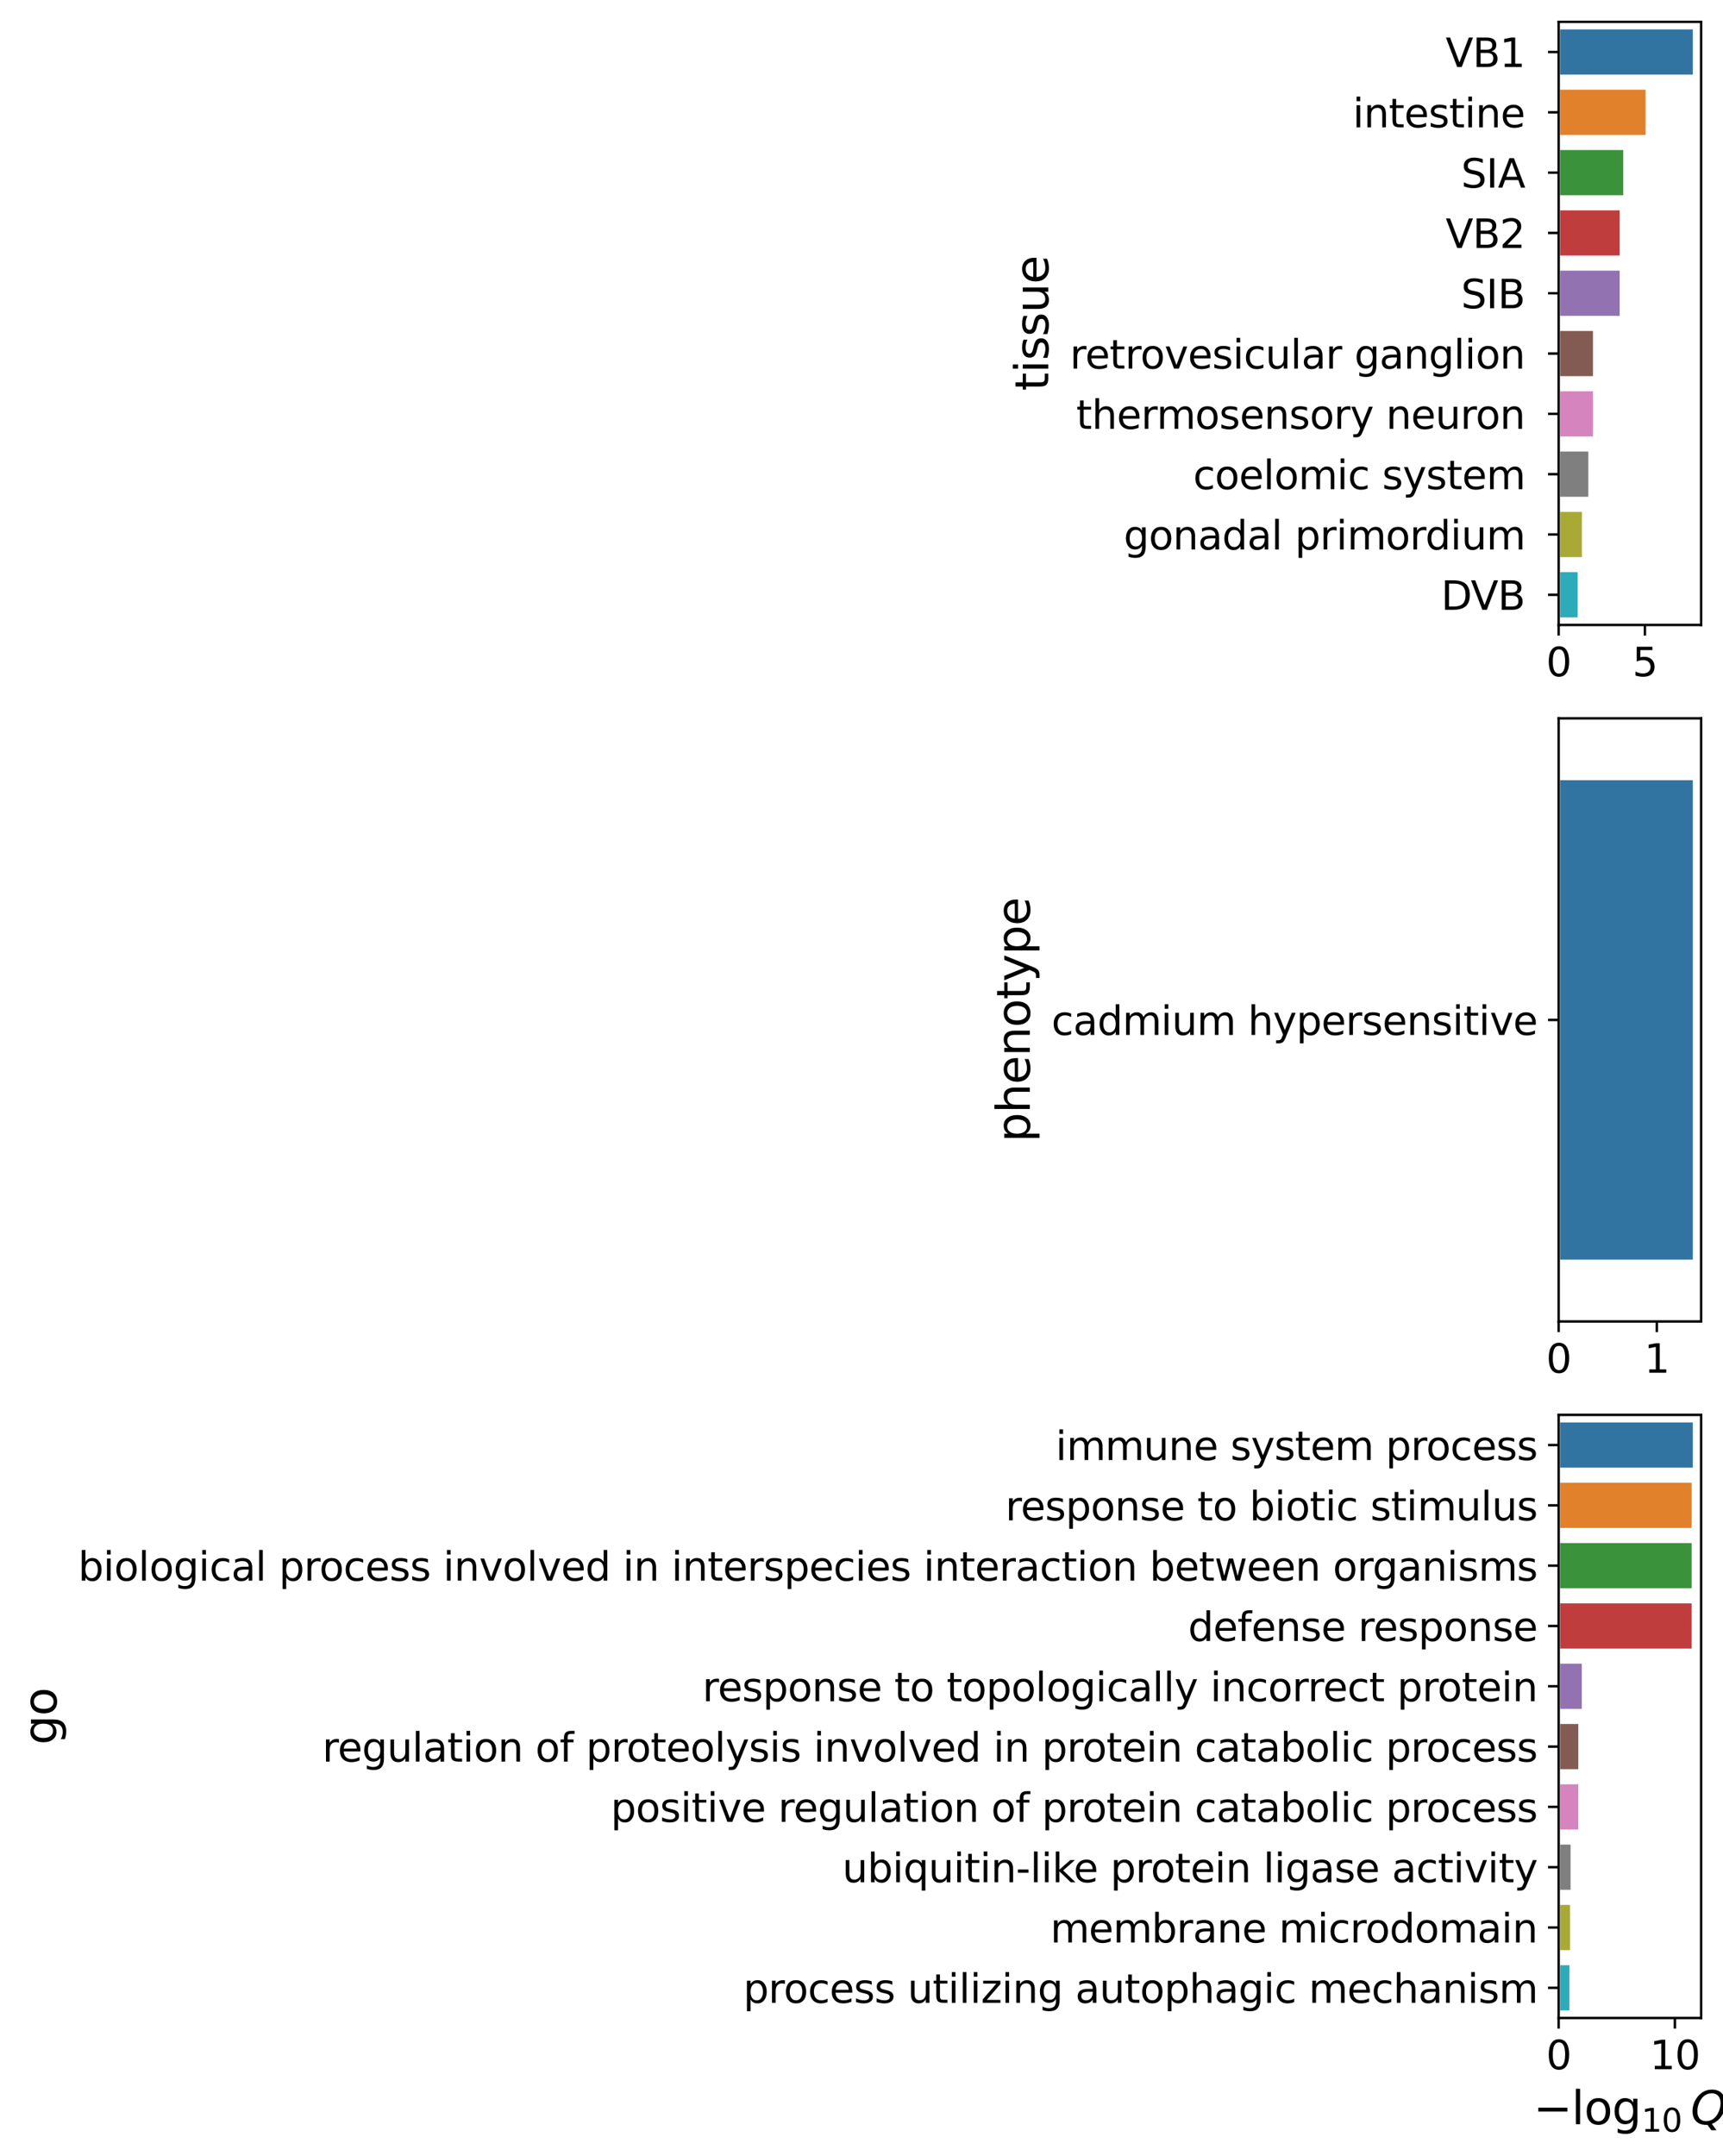 <?xml version="1.0" encoding="utf-8" standalone="no"?>
<!DOCTYPE svg PUBLIC "-//W3C//DTD SVG 1.1//EN"
  "http://www.w3.org/Graphics/SVG/1.1/DTD/svg11.dtd">
<svg xmlns:xlink="http://www.w3.org/1999/xlink" width="567.296pt" height="709.692pt" viewBox="0 0 567.296 709.692" xmlns="http://www.w3.org/2000/svg" version="1.1">
 <defs>
  <style type="text/css">*{stroke-linejoin: round; stroke-linecap: butt}</style>
 </defs>
 <g id="figure_1">
  <g id="patch_1">
   <path d="M 0 709.692 
L 567.296 709.692 
L 567.296 0 
L 0 0 
z
" style="fill: #ffffff"/>
  </g>
  <g id="axes_1">
   <g id="patch_2">
    <path d="M 513.187 205.747 
L 560.096 205.747 
L 560.096 7.2 
L 513.187 7.2 
z
" style="fill: #ffffff"/>
   </g>
   <g id="patch_3">
    <path d="M 513.187 9.185 
L 557.862 9.185 
L 557.862 25.069 
L 513.187 25.069 
z
" clip-path="url(#p810bc1ea6b)" style="fill: #3274a1; stroke: #ffffff; stroke-linejoin: miter"/>
   </g>
   <g id="patch_4">
    <path d="M 513.187 29.04 
L 542.309 29.04 
L 542.309 44.924 
L 513.187 44.924 
z
" clip-path="url(#p810bc1ea6b)" style="fill: #e1812c; stroke: #ffffff; stroke-linejoin: miter"/>
   </g>
   <g id="patch_5">
    <path d="M 513.187 48.895 
L 534.953 48.895 
L 534.953 64.779 
L 513.187 64.779 
z
" clip-path="url(#p810bc1ea6b)" style="fill: #3a923a; stroke: #ffffff; stroke-linejoin: miter"/>
   </g>
   <g id="patch_6">
    <path d="M 513.187 68.749 
L 533.783 68.749 
L 533.783 84.633 
L 513.187 84.633 
z
" clip-path="url(#p810bc1ea6b)" style="fill: #c03d3e; stroke: #ffffff; stroke-linejoin: miter"/>
   </g>
   <g id="patch_7">
    <path d="M 513.187 88.604 
L 533.783 88.604 
L 533.783 104.488 
L 513.187 104.488 
z
" clip-path="url(#p810bc1ea6b)" style="fill: #9372b2; stroke: #ffffff; stroke-linejoin: miter"/>
   </g>
   <g id="patch_8">
    <path d="M 513.187 108.459 
L 524.987 108.459 
L 524.987 124.343 
L 513.187 124.343 
z
" clip-path="url(#p810bc1ea6b)" style="fill: #845b53; stroke: #ffffff; stroke-linejoin: miter"/>
   </g>
   <g id="patch_9">
    <path d="M 513.187 128.313 
L 524.987 128.313 
L 524.987 144.197 
L 513.187 144.197 
z
" clip-path="url(#p810bc1ea6b)" style="fill: #d684bd; stroke: #ffffff; stroke-linejoin: miter"/>
   </g>
   <g id="patch_10">
    <path d="M 513.187 148.168 
L 523.455 148.168 
L 523.455 164.052 
L 513.187 164.052 
z
" clip-path="url(#p810bc1ea6b)" style="fill: #7f7f7f; stroke: #ffffff; stroke-linejoin: miter"/>
   </g>
   <g id="patch_11">
    <path d="M 513.187 168.023 
L 521.343 168.023 
L 521.343 183.907 
L 513.187 183.907 
z
" clip-path="url(#p810bc1ea6b)" style="fill: #a9aa35; stroke: #ffffff; stroke-linejoin: miter"/>
   </g>
   <g id="patch_12">
    <path d="M 513.187 187.877 
L 519.948 187.877 
L 519.948 203.761 
L 513.187 203.761 
z
" clip-path="url(#p810bc1ea6b)" style="fill: #2eabb8; stroke: #ffffff; stroke-linejoin: miter"/>
   </g>
   <g id="matplotlib.axis_1">
    <g id="xtick_1">
     <g id="line2d_1">
      <defs>
       <path id="m63caaa16b3" d="M 0 0 
L 0 3.5 
" style="stroke: #000000; stroke-width: 0.8"/>
      </defs>
      <g>
       <use xlink:href="#m63caaa16b3" x="513.187" y="205.747" style="stroke: #000000; stroke-width: 0.8"/>
      </g>
     </g>
     <g id="text_1">
      <!-- 0 -->
      <g transform="translate(509.051 222.625) scale(0.13 -0.13)">
       <defs>
        <path id="DejaVuSans-30" d="M 2034 4250 
Q 1547 4250 1301 3770 
Q 1056 3291 1056 2328 
Q 1056 1369 1301 889 
Q 1547 409 2034 409 
Q 2525 409 2770 889 
Q 3016 1369 3016 2328 
Q 3016 3291 2770 3770 
Q 2525 4250 2034 4250 
z
M 2034 4750 
Q 2819 4750 3233 4129 
Q 3647 3509 3647 2328 
Q 3647 1150 3233 529 
Q 2819 -91 2034 -91 
Q 1250 -91 836 529 
Q 422 1150 422 2328 
Q 422 3509 836 4129 
Q 1250 4750 2034 4750 
z
" transform="scale(0.016)"/>
       </defs>
       <use xlink:href="#DejaVuSans-30"/>
      </g>
     </g>
    </g>
    <g id="xtick_2">
     <g id="line2d_2">
      <g>
       <use xlink:href="#m63caaa16b3" x="541.587" y="205.747" style="stroke: #000000; stroke-width: 0.8"/>
      </g>
     </g>
     <g id="text_2">
      <!-- 5 -->
      <g transform="translate(537.452 222.625) scale(0.13 -0.13)">
       <defs>
        <path id="DejaVuSans-35" d="M 691 4666 
L 3169 4666 
L 3169 4134 
L 1269 4134 
L 1269 2991 
Q 1406 3038 1543 3061 
Q 1681 3084 1819 3084 
Q 2600 3084 3056 2656 
Q 3513 2228 3513 1497 
Q 3513 744 3044 326 
Q 2575 -91 1722 -91 
Q 1428 -91 1123 -41 
Q 819 9 494 109 
L 494 744 
Q 775 591 1075 516 
Q 1375 441 1709 441 
Q 2250 441 2565 725 
Q 2881 1009 2881 1497 
Q 2881 1984 2565 2268 
Q 2250 2553 1709 2553 
Q 1456 2553 1204 2497 
Q 953 2441 691 2322 
L 691 4666 
z
" transform="scale(0.016)"/>
       </defs>
       <use xlink:href="#DejaVuSans-35"/>
      </g>
     </g>
    </g>
   </g>
   <g id="matplotlib.axis_2">
    <g id="ytick_1">
     <g id="line2d_3">
      <defs>
       <path id="m997b2721fb" d="M 0 0 
L -3.5 0 
" style="stroke: #000000; stroke-width: 0.8"/>
      </defs>
      <g>
       <use xlink:href="#m997b2721fb" x="513.187" y="17.127" style="stroke: #000000; stroke-width: 0.8"/>
      </g>
     </g>
     <g id="text_3">
      <!-- VB1  -->
      <g transform="translate(475.972 22.066) scale(0.13 -0.13)">
       <defs>
        <path id="DejaVuSans-56" d="M 1831 0 
L 50 4666 
L 709 4666 
L 2188 738 
L 3669 4666 
L 4325 4666 
L 2547 0 
L 1831 0 
z
" transform="scale(0.016)"/>
        <path id="DejaVuSans-42" d="M 1259 2228 
L 1259 519 
L 2272 519 
Q 2781 519 3026 730 
Q 3272 941 3272 1375 
Q 3272 1813 3026 2020 
Q 2781 2228 2272 2228 
L 1259 2228 
z
M 1259 4147 
L 1259 2741 
L 2194 2741 
Q 2656 2741 2882 2914 
Q 3109 3088 3109 3444 
Q 3109 3797 2882 3972 
Q 2656 4147 2194 4147 
L 1259 4147 
z
M 628 4666 
L 2241 4666 
Q 2963 4666 3353 4366 
Q 3744 4066 3744 3513 
Q 3744 3084 3544 2831 
Q 3344 2578 2956 2516 
Q 3422 2416 3680 2098 
Q 3938 1781 3938 1306 
Q 3938 681 3513 340 
Q 3088 0 2303 0 
L 628 0 
L 628 4666 
z
" transform="scale(0.016)"/>
        <path id="DejaVuSans-31" d="M 794 531 
L 1825 531 
L 1825 4091 
L 703 3866 
L 703 4441 
L 1819 4666 
L 2450 4666 
L 2450 531 
L 3481 531 
L 3481 0 
L 794 0 
L 794 531 
z
" transform="scale(0.016)"/>
        <path id="DejaVuSans-20" transform="scale(0.016)"/>
       </defs>
       <use xlink:href="#DejaVuSans-56"/>
       <use xlink:href="#DejaVuSans-42" x="68.408"/>
       <use xlink:href="#DejaVuSans-31" x="137.012"/>
       <use xlink:href="#DejaVuSans-20" x="200.635"/>
      </g>
     </g>
    </g>
    <g id="ytick_2">
     <g id="line2d_4">
      <g>
       <use xlink:href="#m997b2721fb" x="513.187" y="36.982" style="stroke: #000000; stroke-width: 0.8"/>
      </g>
     </g>
     <g id="text_4">
      <!-- intestine  -->
      <g transform="translate(445.392 41.921) scale(0.13 -0.13)">
       <defs>
        <path id="DejaVuSans-69" d="M 603 3500 
L 1178 3500 
L 1178 0 
L 603 0 
L 603 3500 
z
M 603 4863 
L 1178 4863 
L 1178 4134 
L 603 4134 
L 603 4863 
z
" transform="scale(0.016)"/>
        <path id="DejaVuSans-6e" d="M 3513 2113 
L 3513 0 
L 2938 0 
L 2938 2094 
Q 2938 2591 2744 2837 
Q 2550 3084 2163 3084 
Q 1697 3084 1428 2787 
Q 1159 2491 1159 1978 
L 1159 0 
L 581 0 
L 581 3500 
L 1159 3500 
L 1159 2956 
Q 1366 3272 1645 3428 
Q 1925 3584 2291 3584 
Q 2894 3584 3203 3211 
Q 3513 2838 3513 2113 
z
" transform="scale(0.016)"/>
        <path id="DejaVuSans-74" d="M 1172 4494 
L 1172 3500 
L 2356 3500 
L 2356 3053 
L 1172 3053 
L 1172 1153 
Q 1172 725 1289 603 
Q 1406 481 1766 481 
L 2356 481 
L 2356 0 
L 1766 0 
Q 1100 0 847 248 
Q 594 497 594 1153 
L 594 3053 
L 172 3053 
L 172 3500 
L 594 3500 
L 594 4494 
L 1172 4494 
z
" transform="scale(0.016)"/>
        <path id="DejaVuSans-65" d="M 3597 1894 
L 3597 1613 
L 953 1613 
Q 991 1019 1311 708 
Q 1631 397 2203 397 
Q 2534 397 2845 478 
Q 3156 559 3463 722 
L 3463 178 
Q 3153 47 2828 -22 
Q 2503 -91 2169 -91 
Q 1331 -91 842 396 
Q 353 884 353 1716 
Q 353 2575 817 3079 
Q 1281 3584 2069 3584 
Q 2775 3584 3186 3129 
Q 3597 2675 3597 1894 
z
M 3022 2063 
Q 3016 2534 2758 2815 
Q 2500 3097 2075 3097 
Q 1594 3097 1305 2825 
Q 1016 2553 972 2059 
L 3022 2063 
z
" transform="scale(0.016)"/>
        <path id="DejaVuSans-73" d="M 2834 3397 
L 2834 2853 
Q 2591 2978 2328 3040 
Q 2066 3103 1784 3103 
Q 1356 3103 1142 2972 
Q 928 2841 928 2578 
Q 928 2378 1081 2264 
Q 1234 2150 1697 2047 
L 1894 2003 
Q 2506 1872 2764 1633 
Q 3022 1394 3022 966 
Q 3022 478 2636 193 
Q 2250 -91 1575 -91 
Q 1294 -91 989 -36 
Q 684 19 347 128 
L 347 722 
Q 666 556 975 473 
Q 1284 391 1588 391 
Q 1994 391 2212 530 
Q 2431 669 2431 922 
Q 2431 1156 2273 1281 
Q 2116 1406 1581 1522 
L 1381 1569 
Q 847 1681 609 1914 
Q 372 2147 372 2553 
Q 372 3047 722 3315 
Q 1072 3584 1716 3584 
Q 2034 3584 2315 3537 
Q 2597 3491 2834 3397 
z
" transform="scale(0.016)"/>
       </defs>
       <use xlink:href="#DejaVuSans-69"/>
       <use xlink:href="#DejaVuSans-6e" x="27.783"/>
       <use xlink:href="#DejaVuSans-74" x="91.162"/>
       <use xlink:href="#DejaVuSans-65" x="130.371"/>
       <use xlink:href="#DejaVuSans-73" x="191.895"/>
       <use xlink:href="#DejaVuSans-74" x="243.994"/>
       <use xlink:href="#DejaVuSans-69" x="283.203"/>
       <use xlink:href="#DejaVuSans-6e" x="310.986"/>
       <use xlink:href="#DejaVuSans-65" x="374.365"/>
       <use xlink:href="#DejaVuSans-20" x="435.889"/>
      </g>
     </g>
    </g>
    <g id="ytick_3">
     <g id="line2d_5">
      <g>
       <use xlink:href="#m997b2721fb" x="513.187" y="56.837" style="stroke: #000000; stroke-width: 0.8"/>
      </g>
     </g>
     <g id="text_5">
      <!-- SIA  -->
      <g transform="translate(481.075 61.776) scale(0.13 -0.13)">
       <defs>
        <path id="DejaVuSans-53" d="M 3425 4513 
L 3425 3897 
Q 3066 4069 2747 4153 
Q 2428 4238 2131 4238 
Q 1616 4238 1336 4038 
Q 1056 3838 1056 3469 
Q 1056 3159 1242 3001 
Q 1428 2844 1947 2747 
L 2328 2669 
Q 3034 2534 3370 2195 
Q 3706 1856 3706 1288 
Q 3706 609 3251 259 
Q 2797 -91 1919 -91 
Q 1588 -91 1214 -16 
Q 841 59 441 206 
L 441 856 
Q 825 641 1194 531 
Q 1563 422 1919 422 
Q 2459 422 2753 634 
Q 3047 847 3047 1241 
Q 3047 1584 2836 1778 
Q 2625 1972 2144 2069 
L 1759 2144 
Q 1053 2284 737 2584 
Q 422 2884 422 3419 
Q 422 4038 858 4394 
Q 1294 4750 2059 4750 
Q 2388 4750 2728 4690 
Q 3069 4631 3425 4513 
z
" transform="scale(0.016)"/>
        <path id="DejaVuSans-49" d="M 628 4666 
L 1259 4666 
L 1259 0 
L 628 0 
L 628 4666 
z
" transform="scale(0.016)"/>
        <path id="DejaVuSans-41" d="M 2188 4044 
L 1331 1722 
L 3047 1722 
L 2188 4044 
z
M 1831 4666 
L 2547 4666 
L 4325 0 
L 3669 0 
L 3244 1197 
L 1141 1197 
L 716 0 
L 50 0 
L 1831 4666 
z
" transform="scale(0.016)"/>
       </defs>
       <use xlink:href="#DejaVuSans-53"/>
       <use xlink:href="#DejaVuSans-49" x="63.477"/>
       <use xlink:href="#DejaVuSans-41" x="92.969"/>
       <use xlink:href="#DejaVuSans-20" x="161.377"/>
      </g>
     </g>
    </g>
    <g id="ytick_4">
     <g id="line2d_6">
      <g>
       <use xlink:href="#m997b2721fb" x="513.187" y="76.691" style="stroke: #000000; stroke-width: 0.8"/>
      </g>
     </g>
     <g id="text_6">
      <!-- VB2  -->
      <g transform="translate(475.972 81.63) scale(0.13 -0.13)">
       <defs>
        <path id="DejaVuSans-32" d="M 1228 531 
L 3431 531 
L 3431 0 
L 469 0 
L 469 531 
Q 828 903 1448 1529 
Q 2069 2156 2228 2338 
Q 2531 2678 2651 2914 
Q 2772 3150 2772 3378 
Q 2772 3750 2511 3984 
Q 2250 4219 1831 4219 
Q 1534 4219 1204 4116 
Q 875 4013 500 3803 
L 500 4441 
Q 881 4594 1212 4672 
Q 1544 4750 1819 4750 
Q 2544 4750 2975 4387 
Q 3406 4025 3406 3419 
Q 3406 3131 3298 2873 
Q 3191 2616 2906 2266 
Q 2828 2175 2409 1742 
Q 1991 1309 1228 531 
z
" transform="scale(0.016)"/>
       </defs>
       <use xlink:href="#DejaVuSans-56"/>
       <use xlink:href="#DejaVuSans-42" x="68.408"/>
       <use xlink:href="#DejaVuSans-32" x="137.012"/>
       <use xlink:href="#DejaVuSans-20" x="200.635"/>
      </g>
     </g>
    </g>
    <g id="ytick_5">
     <g id="line2d_7">
      <g>
       <use xlink:href="#m997b2721fb" x="513.187" y="96.546" style="stroke: #000000; stroke-width: 0.8"/>
      </g>
     </g>
     <g id="text_7">
      <!-- SIB  -->
      <g transform="translate(481.048 101.485) scale(0.13 -0.13)">
       <use xlink:href="#DejaVuSans-53"/>
       <use xlink:href="#DejaVuSans-49" x="63.477"/>
       <use xlink:href="#DejaVuSans-42" x="92.969"/>
       <use xlink:href="#DejaVuSans-20" x="161.572"/>
      </g>
     </g>
    </g>
    <g id="ytick_6">
     <g id="line2d_8">
      <g>
       <use xlink:href="#m997b2721fb" x="513.187" y="116.401" style="stroke: #000000; stroke-width: 0.8"/>
      </g>
     </g>
     <g id="text_8">
      <!-- retrovesicular ganglion  -->
      <g transform="translate(352.257 121.34) scale(0.13 -0.13)">
       <defs>
        <path id="DejaVuSans-72" d="M 2631 2963 
Q 2534 3019 2420 3045 
Q 2306 3072 2169 3072 
Q 1681 3072 1420 2755 
Q 1159 2438 1159 1844 
L 1159 0 
L 581 0 
L 581 3500 
L 1159 3500 
L 1159 2956 
Q 1341 3275 1631 3429 
Q 1922 3584 2338 3584 
Q 2397 3584 2469 3576 
Q 2541 3569 2628 3553 
L 2631 2963 
z
" transform="scale(0.016)"/>
        <path id="DejaVuSans-6f" d="M 1959 3097 
Q 1497 3097 1228 2736 
Q 959 2375 959 1747 
Q 959 1119 1226 758 
Q 1494 397 1959 397 
Q 2419 397 2687 759 
Q 2956 1122 2956 1747 
Q 2956 2369 2687 2733 
Q 2419 3097 1959 3097 
z
M 1959 3584 
Q 2709 3584 3137 3096 
Q 3566 2609 3566 1747 
Q 3566 888 3137 398 
Q 2709 -91 1959 -91 
Q 1206 -91 779 398 
Q 353 888 353 1747 
Q 353 2609 779 3096 
Q 1206 3584 1959 3584 
z
" transform="scale(0.016)"/>
        <path id="DejaVuSans-76" d="M 191 3500 
L 800 3500 
L 1894 563 
L 2988 3500 
L 3597 3500 
L 2284 0 
L 1503 0 
L 191 3500 
z
" transform="scale(0.016)"/>
        <path id="DejaVuSans-63" d="M 3122 3366 
L 3122 2828 
Q 2878 2963 2633 3030 
Q 2388 3097 2138 3097 
Q 1578 3097 1268 2742 
Q 959 2388 959 1747 
Q 959 1106 1268 751 
Q 1578 397 2138 397 
Q 2388 397 2633 464 
Q 2878 531 3122 666 
L 3122 134 
Q 2881 22 2623 -34 
Q 2366 -91 2075 -91 
Q 1284 -91 818 406 
Q 353 903 353 1747 
Q 353 2603 823 3093 
Q 1294 3584 2113 3584 
Q 2378 3584 2631 3529 
Q 2884 3475 3122 3366 
z
" transform="scale(0.016)"/>
        <path id="DejaVuSans-75" d="M 544 1381 
L 544 3500 
L 1119 3500 
L 1119 1403 
Q 1119 906 1312 657 
Q 1506 409 1894 409 
Q 2359 409 2629 706 
Q 2900 1003 2900 1516 
L 2900 3500 
L 3475 3500 
L 3475 0 
L 2900 0 
L 2900 538 
Q 2691 219 2414 64 
Q 2138 -91 1772 -91 
Q 1169 -91 856 284 
Q 544 659 544 1381 
z
M 1991 3584 
L 1991 3584 
z
" transform="scale(0.016)"/>
        <path id="DejaVuSans-6c" d="M 603 4863 
L 1178 4863 
L 1178 0 
L 603 0 
L 603 4863 
z
" transform="scale(0.016)"/>
        <path id="DejaVuSans-61" d="M 2194 1759 
Q 1497 1759 1228 1600 
Q 959 1441 959 1056 
Q 959 750 1161 570 
Q 1363 391 1709 391 
Q 2188 391 2477 730 
Q 2766 1069 2766 1631 
L 2766 1759 
L 2194 1759 
z
M 3341 1997 
L 3341 0 
L 2766 0 
L 2766 531 
Q 2569 213 2275 61 
Q 1981 -91 1556 -91 
Q 1019 -91 701 211 
Q 384 513 384 1019 
Q 384 1609 779 1909 
Q 1175 2209 1959 2209 
L 2766 2209 
L 2766 2266 
Q 2766 2663 2505 2880 
Q 2244 3097 1772 3097 
Q 1472 3097 1187 3025 
Q 903 2953 641 2809 
L 641 3341 
Q 956 3463 1253 3523 
Q 1550 3584 1831 3584 
Q 2591 3584 2966 3190 
Q 3341 2797 3341 1997 
z
" transform="scale(0.016)"/>
        <path id="DejaVuSans-67" d="M 2906 1791 
Q 2906 2416 2648 2759 
Q 2391 3103 1925 3103 
Q 1463 3103 1205 2759 
Q 947 2416 947 1791 
Q 947 1169 1205 825 
Q 1463 481 1925 481 
Q 2391 481 2648 825 
Q 2906 1169 2906 1791 
z
M 3481 434 
Q 3481 -459 3084 -895 
Q 2688 -1331 1869 -1331 
Q 1566 -1331 1297 -1286 
Q 1028 -1241 775 -1147 
L 775 -588 
Q 1028 -725 1275 -790 
Q 1522 -856 1778 -856 
Q 2344 -856 2625 -561 
Q 2906 -266 2906 331 
L 2906 616 
Q 2728 306 2450 153 
Q 2172 0 1784 0 
Q 1141 0 747 490 
Q 353 981 353 1791 
Q 353 2603 747 3093 
Q 1141 3584 1784 3584 
Q 2172 3584 2450 3431 
Q 2728 3278 2906 2969 
L 2906 3500 
L 3481 3500 
L 3481 434 
z
" transform="scale(0.016)"/>
       </defs>
       <use xlink:href="#DejaVuSans-72"/>
       <use xlink:href="#DejaVuSans-65" x="38.863"/>
       <use xlink:href="#DejaVuSans-74" x="100.387"/>
       <use xlink:href="#DejaVuSans-72" x="139.596"/>
       <use xlink:href="#DejaVuSans-6f" x="178.459"/>
       <use xlink:href="#DejaVuSans-76" x="239.641"/>
       <use xlink:href="#DejaVuSans-65" x="298.82"/>
       <use xlink:href="#DejaVuSans-73" x="360.344"/>
       <use xlink:href="#DejaVuSans-69" x="412.443"/>
       <use xlink:href="#DejaVuSans-63" x="440.227"/>
       <use xlink:href="#DejaVuSans-75" x="495.207"/>
       <use xlink:href="#DejaVuSans-6c" x="558.586"/>
       <use xlink:href="#DejaVuSans-61" x="586.369"/>
       <use xlink:href="#DejaVuSans-72" x="647.648"/>
       <use xlink:href="#DejaVuSans-20" x="688.762"/>
       <use xlink:href="#DejaVuSans-67" x="720.549"/>
       <use xlink:href="#DejaVuSans-61" x="784.025"/>
       <use xlink:href="#DejaVuSans-6e" x="845.305"/>
       <use xlink:href="#DejaVuSans-67" x="908.684"/>
       <use xlink:href="#DejaVuSans-6c" x="972.16"/>
       <use xlink:href="#DejaVuSans-69" x="999.943"/>
       <use xlink:href="#DejaVuSans-6f" x="1027.727"/>
       <use xlink:href="#DejaVuSans-6e" x="1088.908"/>
       <use xlink:href="#DejaVuSans-20" x="1152.287"/>
      </g>
     </g>
    </g>
    <g id="ytick_7">
     <g id="line2d_9">
      <g>
       <use xlink:href="#m997b2721fb" x="513.187" y="136.255" style="stroke: #000000; stroke-width: 0.8"/>
      </g>
     </g>
     <g id="text_9">
      <!-- thermosensory neuron  -->
      <g transform="translate(354.359 141.194) scale(0.13 -0.13)">
       <defs>
        <path id="DejaVuSans-68" d="M 3513 2113 
L 3513 0 
L 2938 0 
L 2938 2094 
Q 2938 2591 2744 2837 
Q 2550 3084 2163 3084 
Q 1697 3084 1428 2787 
Q 1159 2491 1159 1978 
L 1159 0 
L 581 0 
L 581 4863 
L 1159 4863 
L 1159 2956 
Q 1366 3272 1645 3428 
Q 1925 3584 2291 3584 
Q 2894 3584 3203 3211 
Q 3513 2838 3513 2113 
z
" transform="scale(0.016)"/>
        <path id="DejaVuSans-6d" d="M 3328 2828 
Q 3544 3216 3844 3400 
Q 4144 3584 4550 3584 
Q 5097 3584 5394 3201 
Q 5691 2819 5691 2113 
L 5691 0 
L 5113 0 
L 5113 2094 
Q 5113 2597 4934 2840 
Q 4756 3084 4391 3084 
Q 3944 3084 3684 2787 
Q 3425 2491 3425 1978 
L 3425 0 
L 2847 0 
L 2847 2094 
Q 2847 2600 2669 2842 
Q 2491 3084 2119 3084 
Q 1678 3084 1418 2786 
Q 1159 2488 1159 1978 
L 1159 0 
L 581 0 
L 581 3500 
L 1159 3500 
L 1159 2956 
Q 1356 3278 1631 3431 
Q 1906 3584 2284 3584 
Q 2666 3584 2933 3390 
Q 3200 3197 3328 2828 
z
" transform="scale(0.016)"/>
        <path id="DejaVuSans-79" d="M 2059 -325 
Q 1816 -950 1584 -1140 
Q 1353 -1331 966 -1331 
L 506 -1331 
L 506 -850 
L 844 -850 
Q 1081 -850 1212 -737 
Q 1344 -625 1503 -206 
L 1606 56 
L 191 3500 
L 800 3500 
L 1894 763 
L 2988 3500 
L 3597 3500 
L 2059 -325 
z
" transform="scale(0.016)"/>
       </defs>
       <use xlink:href="#DejaVuSans-74"/>
       <use xlink:href="#DejaVuSans-68" x="39.209"/>
       <use xlink:href="#DejaVuSans-65" x="102.588"/>
       <use xlink:href="#DejaVuSans-72" x="164.111"/>
       <use xlink:href="#DejaVuSans-6d" x="203.475"/>
       <use xlink:href="#DejaVuSans-6f" x="300.887"/>
       <use xlink:href="#DejaVuSans-73" x="362.068"/>
       <use xlink:href="#DejaVuSans-65" x="414.168"/>
       <use xlink:href="#DejaVuSans-6e" x="475.691"/>
       <use xlink:href="#DejaVuSans-73" x="539.07"/>
       <use xlink:href="#DejaVuSans-6f" x="591.17"/>
       <use xlink:href="#DejaVuSans-72" x="652.352"/>
       <use xlink:href="#DejaVuSans-79" x="693.465"/>
       <use xlink:href="#DejaVuSans-20" x="752.645"/>
       <use xlink:href="#DejaVuSans-6e" x="784.432"/>
       <use xlink:href="#DejaVuSans-65" x="847.811"/>
       <use xlink:href="#DejaVuSans-75" x="909.334"/>
       <use xlink:href="#DejaVuSans-72" x="972.713"/>
       <use xlink:href="#DejaVuSans-6f" x="1011.576"/>
       <use xlink:href="#DejaVuSans-6e" x="1072.758"/>
       <use xlink:href="#DejaVuSans-20" x="1136.137"/>
      </g>
     </g>
    </g>
    <g id="ytick_8">
     <g id="line2d_10">
      <g>
       <use xlink:href="#m997b2721fb" x="513.187" y="156.11" style="stroke: #000000; stroke-width: 0.8"/>
      </g>
     </g>
     <g id="text_10">
      <!-- coelomic system  -->
      <g transform="translate(392.837 161.049) scale(0.13 -0.13)">
       <use xlink:href="#DejaVuSans-63"/>
       <use xlink:href="#DejaVuSans-6f" x="54.98"/>
       <use xlink:href="#DejaVuSans-65" x="116.162"/>
       <use xlink:href="#DejaVuSans-6c" x="177.686"/>
       <use xlink:href="#DejaVuSans-6f" x="205.469"/>
       <use xlink:href="#DejaVuSans-6d" x="266.65"/>
       <use xlink:href="#DejaVuSans-69" x="364.062"/>
       <use xlink:href="#DejaVuSans-63" x="391.846"/>
       <use xlink:href="#DejaVuSans-20" x="446.826"/>
       <use xlink:href="#DejaVuSans-73" x="478.613"/>
       <use xlink:href="#DejaVuSans-79" x="530.713"/>
       <use xlink:href="#DejaVuSans-73" x="589.893"/>
       <use xlink:href="#DejaVuSans-74" x="641.992"/>
       <use xlink:href="#DejaVuSans-65" x="681.201"/>
       <use xlink:href="#DejaVuSans-6d" x="742.725"/>
       <use xlink:href="#DejaVuSans-20" x="840.137"/>
      </g>
     </g>
    </g>
    <g id="ytick_9">
     <g id="line2d_11">
      <g>
       <use xlink:href="#m997b2721fb" x="513.187" y="175.965" style="stroke: #000000; stroke-width: 0.8"/>
      </g>
     </g>
     <g id="text_11">
      <!-- gonadal primordium  -->
      <g transform="translate(369.971 180.904) scale(0.13 -0.13)">
       <defs>
        <path id="DejaVuSans-64" d="M 2906 2969 
L 2906 4863 
L 3481 4863 
L 3481 0 
L 2906 0 
L 2906 525 
Q 2725 213 2448 61 
Q 2172 -91 1784 -91 
Q 1150 -91 751 415 
Q 353 922 353 1747 
Q 353 2572 751 3078 
Q 1150 3584 1784 3584 
Q 2172 3584 2448 3432 
Q 2725 3281 2906 2969 
z
M 947 1747 
Q 947 1113 1208 752 
Q 1469 391 1925 391 
Q 2381 391 2643 752 
Q 2906 1113 2906 1747 
Q 2906 2381 2643 2742 
Q 2381 3103 1925 3103 
Q 1469 3103 1208 2742 
Q 947 2381 947 1747 
z
" transform="scale(0.016)"/>
        <path id="DejaVuSans-70" d="M 1159 525 
L 1159 -1331 
L 581 -1331 
L 581 3500 
L 1159 3500 
L 1159 2969 
Q 1341 3281 1617 3432 
Q 1894 3584 2278 3584 
Q 2916 3584 3314 3078 
Q 3713 2572 3713 1747 
Q 3713 922 3314 415 
Q 2916 -91 2278 -91 
Q 1894 -91 1617 61 
Q 1341 213 1159 525 
z
M 3116 1747 
Q 3116 2381 2855 2742 
Q 2594 3103 2138 3103 
Q 1681 3103 1420 2742 
Q 1159 2381 1159 1747 
Q 1159 1113 1420 752 
Q 1681 391 2138 391 
Q 2594 391 2855 752 
Q 3116 1113 3116 1747 
z
" transform="scale(0.016)"/>
       </defs>
       <use xlink:href="#DejaVuSans-67"/>
       <use xlink:href="#DejaVuSans-6f" x="63.477"/>
       <use xlink:href="#DejaVuSans-6e" x="124.658"/>
       <use xlink:href="#DejaVuSans-61" x="188.037"/>
       <use xlink:href="#DejaVuSans-64" x="249.316"/>
       <use xlink:href="#DejaVuSans-61" x="312.793"/>
       <use xlink:href="#DejaVuSans-6c" x="374.072"/>
       <use xlink:href="#DejaVuSans-20" x="401.855"/>
       <use xlink:href="#DejaVuSans-70" x="433.643"/>
       <use xlink:href="#DejaVuSans-72" x="497.119"/>
       <use xlink:href="#DejaVuSans-69" x="538.232"/>
       <use xlink:href="#DejaVuSans-6d" x="566.016"/>
       <use xlink:href="#DejaVuSans-6f" x="663.428"/>
       <use xlink:href="#DejaVuSans-72" x="724.609"/>
       <use xlink:href="#DejaVuSans-64" x="763.973"/>
       <use xlink:href="#DejaVuSans-69" x="827.449"/>
       <use xlink:href="#DejaVuSans-75" x="855.232"/>
       <use xlink:href="#DejaVuSans-6d" x="918.611"/>
       <use xlink:href="#DejaVuSans-20" x="1016.023"/>
      </g>
     </g>
    </g>
    <g id="ytick_10">
     <g id="line2d_12">
      <g>
       <use xlink:href="#m997b2721fb" x="513.187" y="195.819" style="stroke: #000000; stroke-width: 0.8"/>
      </g>
     </g>
     <g id="text_12">
      <!-- DVB  -->
      <g transform="translate(474.461 200.758) scale(0.13 -0.13)">
       <defs>
        <path id="DejaVuSans-44" d="M 1259 4147 
L 1259 519 
L 2022 519 
Q 2988 519 3436 956 
Q 3884 1394 3884 2338 
Q 3884 3275 3436 3711 
Q 2988 4147 2022 4147 
L 1259 4147 
z
M 628 4666 
L 1925 4666 
Q 3281 4666 3915 4102 
Q 4550 3538 4550 2338 
Q 4550 1131 3912 565 
Q 3275 0 1925 0 
L 628 0 
L 628 4666 
z
" transform="scale(0.016)"/>
       </defs>
       <use xlink:href="#DejaVuSans-44"/>
       <use xlink:href="#DejaVuSans-56" x="75.252"/>
       <use xlink:href="#DejaVuSans-42" x="143.66"/>
       <use xlink:href="#DejaVuSans-20" x="212.264"/>
      </g>
     </g>
    </g>
    <g id="text_13">
     <!-- tissue -->
     <g transform="translate(345.137 128.679) rotate(-90) scale(0.15 -0.15)">
      <use xlink:href="#DejaVuSans-74"/>
      <use xlink:href="#DejaVuSans-69" x="39.209"/>
      <use xlink:href="#DejaVuSans-73" x="66.992"/>
      <use xlink:href="#DejaVuSans-73" x="119.092"/>
      <use xlink:href="#DejaVuSans-75" x="171.191"/>
      <use xlink:href="#DejaVuSans-65" x="234.57"/>
     </g>
    </g>
   </g>
   <g id="line2d_13">
    <path clip-path="url(#p810bc1ea6b)" style="fill: none; stroke: #424242; stroke-width: 2.7; stroke-linecap: round"/>
   </g>
   <g id="line2d_14">
    <path clip-path="url(#p810bc1ea6b)" style="fill: none; stroke: #424242; stroke-width: 2.7; stroke-linecap: round"/>
   </g>
   <g id="line2d_15">
    <path clip-path="url(#p810bc1ea6b)" style="fill: none; stroke: #424242; stroke-width: 2.7; stroke-linecap: round"/>
   </g>
   <g id="line2d_16">
    <path clip-path="url(#p810bc1ea6b)" style="fill: none; stroke: #424242; stroke-width: 2.7; stroke-linecap: round"/>
   </g>
   <g id="line2d_17">
    <path clip-path="url(#p810bc1ea6b)" style="fill: none; stroke: #424242; stroke-width: 2.7; stroke-linecap: round"/>
   </g>
   <g id="line2d_18">
    <path clip-path="url(#p810bc1ea6b)" style="fill: none; stroke: #424242; stroke-width: 2.7; stroke-linecap: round"/>
   </g>
   <g id="line2d_19">
    <path clip-path="url(#p810bc1ea6b)" style="fill: none; stroke: #424242; stroke-width: 2.7; stroke-linecap: round"/>
   </g>
   <g id="line2d_20">
    <path clip-path="url(#p810bc1ea6b)" style="fill: none; stroke: #424242; stroke-width: 2.7; stroke-linecap: round"/>
   </g>
   <g id="line2d_21">
    <path clip-path="url(#p810bc1ea6b)" style="fill: none; stroke: #424242; stroke-width: 2.7; stroke-linecap: round"/>
   </g>
   <g id="line2d_22">
    <path clip-path="url(#p810bc1ea6b)" style="fill: none; stroke: #424242; stroke-width: 2.7; stroke-linecap: round"/>
   </g>
   <g id="patch_13">
    <path d="M 513.187 205.747 
L 513.187 7.2 
" style="fill: none; stroke: #000000; stroke-width: 0.8; stroke-linejoin: miter; stroke-linecap: square"/>
   </g>
   <g id="patch_14">
    <path d="M 560.096 205.747 
L 560.096 7.2 
" style="fill: none; stroke: #000000; stroke-width: 0.8; stroke-linejoin: miter; stroke-linecap: square"/>
   </g>
   <g id="patch_15">
    <path d="M 513.187 205.747 
L 560.096 205.747 
" style="fill: none; stroke: #000000; stroke-width: 0.8; stroke-linejoin: miter; stroke-linecap: square"/>
   </g>
   <g id="patch_16">
    <path d="M 513.187 7.2 
L 560.096 7.2 
" style="fill: none; stroke: #000000; stroke-width: 0.8; stroke-linejoin: miter; stroke-linecap: square"/>
   </g>
  </g>
  <g id="axes_2">
   <g id="patch_17">
    <path d="M 513.187 435.053 
L 560.096 435.053 
L 560.096 236.507 
L 513.187 236.507 
z
" style="fill: #ffffff"/>
   </g>
   <g id="patch_18">
    <path d="M 513.187 256.361 
L 557.862 256.361 
L 557.862 415.199 
L 513.187 415.199 
z
" clip-path="url(#pedd73f97f2)" style="fill: #3274a1; stroke: #ffffff; stroke-linejoin: miter"/>
   </g>
   <g id="matplotlib.axis_3">
    <g id="xtick_3">
     <g id="line2d_23">
      <g>
       <use xlink:href="#m63caaa16b3" x="513.187" y="435.053" style="stroke: #000000; stroke-width: 0.8"/>
      </g>
     </g>
     <g id="text_14">
      <!-- 0 -->
      <g transform="translate(509.051 451.931) scale(0.13 -0.13)">
       <use xlink:href="#DejaVuSans-30"/>
      </g>
     </g>
    </g>
    <g id="xtick_4">
     <g id="line2d_24">
      <g>
       <use xlink:href="#m63caaa16b3" x="545.508" y="435.053" style="stroke: #000000; stroke-width: 0.8"/>
      </g>
     </g>
     <g id="text_15">
      <!-- 1 -->
      <g transform="translate(541.372 451.931) scale(0.13 -0.13)">
       <use xlink:href="#DejaVuSans-31"/>
      </g>
     </g>
    </g>
   </g>
   <g id="matplotlib.axis_4">
    <g id="ytick_11">
     <g id="line2d_25">
      <g>
       <use xlink:href="#m997b2721fb" x="513.187" y="335.78" style="stroke: #000000; stroke-width: 0.8"/>
      </g>
     </g>
     <g id="text_16">
      <!-- cadmium hypersensitive -->
      <g transform="translate(346.188 340.719) scale(0.13 -0.13)">
       <use xlink:href="#DejaVuSans-63"/>
       <use xlink:href="#DejaVuSans-61" x="54.98"/>
       <use xlink:href="#DejaVuSans-64" x="116.26"/>
       <use xlink:href="#DejaVuSans-6d" x="179.736"/>
       <use xlink:href="#DejaVuSans-69" x="277.148"/>
       <use xlink:href="#DejaVuSans-75" x="304.932"/>
       <use xlink:href="#DejaVuSans-6d" x="368.311"/>
       <use xlink:href="#DejaVuSans-20" x="465.723"/>
       <use xlink:href="#DejaVuSans-68" x="497.51"/>
       <use xlink:href="#DejaVuSans-79" x="560.889"/>
       <use xlink:href="#DejaVuSans-70" x="620.068"/>
       <use xlink:href="#DejaVuSans-65" x="683.545"/>
       <use xlink:href="#DejaVuSans-72" x="745.068"/>
       <use xlink:href="#DejaVuSans-73" x="786.182"/>
       <use xlink:href="#DejaVuSans-65" x="838.281"/>
       <use xlink:href="#DejaVuSans-6e" x="899.805"/>
       <use xlink:href="#DejaVuSans-73" x="963.184"/>
       <use xlink:href="#DejaVuSans-69" x="1015.283"/>
       <use xlink:href="#DejaVuSans-74" x="1043.066"/>
       <use xlink:href="#DejaVuSans-69" x="1082.275"/>
       <use xlink:href="#DejaVuSans-76" x="1110.059"/>
       <use xlink:href="#DejaVuSans-65" x="1169.238"/>
      </g>
     </g>
    </g>
    <g id="text_17">
     <!-- phenotype -->
     <g transform="translate(339.068 376.007) rotate(-90) scale(0.15 -0.15)">
      <use xlink:href="#DejaVuSans-70"/>
      <use xlink:href="#DejaVuSans-68" x="63.477"/>
      <use xlink:href="#DejaVuSans-65" x="126.855"/>
      <use xlink:href="#DejaVuSans-6e" x="188.379"/>
      <use xlink:href="#DejaVuSans-6f" x="251.758"/>
      <use xlink:href="#DejaVuSans-74" x="312.939"/>
      <use xlink:href="#DejaVuSans-79" x="352.148"/>
      <use xlink:href="#DejaVuSans-70" x="411.328"/>
      <use xlink:href="#DejaVuSans-65" x="474.805"/>
     </g>
    </g>
   </g>
   <g id="line2d_26">
    <path clip-path="url(#pedd73f97f2)" style="fill: none; stroke: #424242; stroke-width: 2.7; stroke-linecap: round"/>
   </g>
   <g id="patch_19">
    <path d="M 513.187 435.053 
L 513.187 236.507 
" style="fill: none; stroke: #000000; stroke-width: 0.8; stroke-linejoin: miter; stroke-linecap: square"/>
   </g>
   <g id="patch_20">
    <path d="M 560.096 435.053 
L 560.096 236.507 
" style="fill: none; stroke: #000000; stroke-width: 0.8; stroke-linejoin: miter; stroke-linecap: square"/>
   </g>
   <g id="patch_21">
    <path d="M 513.187 435.053 
L 560.096 435.053 
" style="fill: none; stroke: #000000; stroke-width: 0.8; stroke-linejoin: miter; stroke-linecap: square"/>
   </g>
   <g id="patch_22">
    <path d="M 513.187 236.507 
L 560.096 236.507 
" style="fill: none; stroke: #000000; stroke-width: 0.8; stroke-linejoin: miter; stroke-linecap: square"/>
   </g>
  </g>
  <g id="axes_3">
   <g id="patch_23">
    <path d="M 513.187 664.36 
L 560.096 664.36 
L 560.096 465.813 
L 513.187 465.813 
z
" style="fill: #ffffff"/>
   </g>
   <g id="patch_24">
    <path d="M 513.187 467.799 
L 557.862 467.799 
L 557.862 483.683 
L 513.187 483.683 
z
" clip-path="url(#p69e3879f9d)" style="fill: #3274a1; stroke: #ffffff; stroke-linejoin: miter"/>
   </g>
   <g id="patch_25">
    <path d="M 513.187 487.653 
L 557.486 487.653 
L 557.486 503.537 
L 513.187 503.537 
z
" clip-path="url(#p69e3879f9d)" style="fill: #e1812c; stroke: #ffffff; stroke-linejoin: miter"/>
   </g>
   <g id="patch_26">
    <path d="M 513.187 507.508 
L 557.486 507.508 
L 557.486 523.392 
L 513.187 523.392 
z
" clip-path="url(#p69e3879f9d)" style="fill: #3a923a; stroke: #ffffff; stroke-linejoin: miter"/>
   </g>
   <g id="patch_27">
    <path d="M 513.187 527.363 
L 557.486 527.363 
L 557.486 543.247 
L 513.187 543.247 
z
" clip-path="url(#p69e3879f9d)" style="fill: #c03d3e; stroke: #ffffff; stroke-linejoin: miter"/>
   </g>
   <g id="patch_28">
    <path d="M 513.187 547.217 
L 521.303 547.217 
L 521.303 563.101 
L 513.187 563.101 
z
" clip-path="url(#p69e3879f9d)" style="fill: #9372b2; stroke: #ffffff; stroke-linejoin: miter"/>
   </g>
   <g id="patch_29">
    <path d="M 513.187 567.072 
L 520.157 567.072 
L 520.157 582.956 
L 513.187 582.956 
z
" clip-path="url(#p69e3879f9d)" style="fill: #845b53; stroke: #ffffff; stroke-linejoin: miter"/>
   </g>
   <g id="patch_30">
    <path d="M 513.187 586.927 
L 520.157 586.927 
L 520.157 602.811 
L 513.187 602.811 
z
" clip-path="url(#p69e3879f9d)" style="fill: #d684bd; stroke: #ffffff; stroke-linejoin: miter"/>
   </g>
   <g id="patch_31">
    <path d="M 513.187 606.781 
L 517.606 606.781 
L 517.606 622.665 
L 513.187 622.665 
z
" clip-path="url(#p69e3879f9d)" style="fill: #7f7f7f; stroke: #ffffff; stroke-linejoin: miter"/>
   </g>
   <g id="patch_32">
    <path d="M 513.187 626.636 
L 517.427 626.636 
L 517.427 642.52 
L 513.187 642.52 
z
" clip-path="url(#p69e3879f9d)" style="fill: #a9aa35; stroke: #ffffff; stroke-linejoin: miter"/>
   </g>
   <g id="patch_33">
    <path d="M 513.187 646.491 
L 517.231 646.491 
L 517.231 662.375 
L 513.187 662.375 
z
" clip-path="url(#p69e3879f9d)" style="fill: #2eabb8; stroke: #ffffff; stroke-linejoin: miter"/>
   </g>
   <g id="matplotlib.axis_5">
    <g id="xtick_5">
     <g id="line2d_27">
      <g>
       <use xlink:href="#m63caaa16b3" x="513.187" y="664.36" style="stroke: #000000; stroke-width: 0.8"/>
      </g>
     </g>
     <g id="text_18">
      <!-- 0 -->
      <g transform="translate(509.051 681.238) scale(0.13 -0.13)">
       <use xlink:href="#DejaVuSans-30"/>
      </g>
     </g>
    </g>
    <g id="xtick_6">
     <g id="line2d_28">
      <g>
       <use xlink:href="#m63caaa16b3" x="551.455" y="664.36" style="stroke: #000000; stroke-width: 0.8"/>
      </g>
     </g>
     <g id="text_19">
      <!-- 10 -->
      <g transform="translate(543.184 681.238) scale(0.13 -0.13)">
       <use xlink:href="#DejaVuSans-31"/>
       <use xlink:href="#DejaVuSans-30" x="63.623"/>
      </g>
     </g>
    </g>
    <g id="text_20">
     <!-- $-\log_{10}{Q}$ -->
     <g transform="translate(504.841 699.342) scale(0.15 -0.15)">
      <defs>
       <path id="DejaVuSans-2212" d="M 678 2272 
L 4684 2272 
L 4684 1741 
L 678 1741 
L 678 2272 
z
" transform="scale(0.016)"/>
       <path id="DejaVuSans-Oblique-51" d="M 2309 -84 
Q 2275 -88 2237 -89 
Q 2200 -91 2125 -91 
Q 1250 -91 756 411 
Q 263 913 263 1797 
Q 263 2319 452 2844 
Q 641 3369 978 3788 
Q 1369 4269 1858 4509 
Q 2347 4750 2938 4750 
Q 3794 4750 4287 4245 
Q 4781 3741 4781 2869 
Q 4781 1928 4265 1147 
Q 3750 366 2919 44 
L 3553 -825 
L 2847 -825 
L 2309 -84 
z
M 2919 4238 
Q 2400 4238 2003 3986 
Q 1606 3734 1313 3219 
Q 1125 2891 1026 2522 
Q 928 2153 928 1778 
Q 928 1128 1239 775 
Q 1550 422 2119 422 
Q 2631 422 3032 676 
Q 3434 931 3719 1434 
Q 3909 1772 4009 2142 
Q 4109 2513 4109 2881 
Q 4109 3528 3796 3883 
Q 3484 4238 2919 4238 
z
" transform="scale(0.016)"/>
      </defs>
      <use xlink:href="#DejaVuSans-2212" transform="translate(0 0.016)"/>
      <use xlink:href="#DejaVuSans-6c" transform="translate(83.789 0.016)"/>
      <use xlink:href="#DejaVuSans-6f" transform="translate(111.572 0.016)"/>
      <use xlink:href="#DejaVuSans-67" transform="translate(172.754 0.016)"/>
      <use xlink:href="#DejaVuSans-31" transform="translate(237.188 -16.391) scale(0.7)"/>
      <use xlink:href="#DejaVuSans-30" transform="translate(281.724 -16.391) scale(0.7)"/>
      <use xlink:href="#DejaVuSans-Oblique-51" transform="translate(345.23 0.016)"/>
     </g>
    </g>
   </g>
   <g id="matplotlib.axis_6">
    <g id="ytick_12">
     <g id="line2d_29">
      <g>
       <use xlink:href="#m997b2721fb" x="513.187" y="475.741" style="stroke: #000000; stroke-width: 0.8"/>
      </g>
     </g>
     <g id="text_21">
      <!-- immune system process -->
      <g transform="translate(347.563 480.68) scale(0.13 -0.13)">
       <use xlink:href="#DejaVuSans-69"/>
       <use xlink:href="#DejaVuSans-6d" x="27.783"/>
       <use xlink:href="#DejaVuSans-6d" x="125.195"/>
       <use xlink:href="#DejaVuSans-75" x="222.607"/>
       <use xlink:href="#DejaVuSans-6e" x="285.986"/>
       <use xlink:href="#DejaVuSans-65" x="349.365"/>
       <use xlink:href="#DejaVuSans-20" x="410.889"/>
       <use xlink:href="#DejaVuSans-73" x="442.676"/>
       <use xlink:href="#DejaVuSans-79" x="494.775"/>
       <use xlink:href="#DejaVuSans-73" x="553.955"/>
       <use xlink:href="#DejaVuSans-74" x="606.055"/>
       <use xlink:href="#DejaVuSans-65" x="645.264"/>
       <use xlink:href="#DejaVuSans-6d" x="706.787"/>
       <use xlink:href="#DejaVuSans-20" x="804.199"/>
       <use xlink:href="#DejaVuSans-70" x="835.986"/>
       <use xlink:href="#DejaVuSans-72" x="899.463"/>
       <use xlink:href="#DejaVuSans-6f" x="938.326"/>
       <use xlink:href="#DejaVuSans-63" x="999.508"/>
       <use xlink:href="#DejaVuSans-65" x="1054.488"/>
       <use xlink:href="#DejaVuSans-73" x="1116.012"/>
       <use xlink:href="#DejaVuSans-73" x="1168.111"/>
      </g>
     </g>
    </g>
    <g id="ytick_13">
     <g id="line2d_30">
      <g>
       <use xlink:href="#m997b2721fb" x="513.187" y="495.595" style="stroke: #000000; stroke-width: 0.8"/>
      </g>
     </g>
     <g id="text_22">
      <!-- response to biotic stimulus -->
      <g transform="translate(331.022 500.534) scale(0.13 -0.13)">
       <defs>
        <path id="DejaVuSans-62" d="M 3116 1747 
Q 3116 2381 2855 2742 
Q 2594 3103 2138 3103 
Q 1681 3103 1420 2742 
Q 1159 2381 1159 1747 
Q 1159 1113 1420 752 
Q 1681 391 2138 391 
Q 2594 391 2855 752 
Q 3116 1113 3116 1747 
z
M 1159 2969 
Q 1341 3281 1617 3432 
Q 1894 3584 2278 3584 
Q 2916 3584 3314 3078 
Q 3713 2572 3713 1747 
Q 3713 922 3314 415 
Q 2916 -91 2278 -91 
Q 1894 -91 1617 61 
Q 1341 213 1159 525 
L 1159 0 
L 581 0 
L 581 4863 
L 1159 4863 
L 1159 2969 
z
" transform="scale(0.016)"/>
       </defs>
       <use xlink:href="#DejaVuSans-72"/>
       <use xlink:href="#DejaVuSans-65" x="38.863"/>
       <use xlink:href="#DejaVuSans-73" x="100.387"/>
       <use xlink:href="#DejaVuSans-70" x="152.486"/>
       <use xlink:href="#DejaVuSans-6f" x="215.963"/>
       <use xlink:href="#DejaVuSans-6e" x="277.145"/>
       <use xlink:href="#DejaVuSans-73" x="340.523"/>
       <use xlink:href="#DejaVuSans-65" x="392.623"/>
       <use xlink:href="#DejaVuSans-20" x="454.146"/>
       <use xlink:href="#DejaVuSans-74" x="485.934"/>
       <use xlink:href="#DejaVuSans-6f" x="525.143"/>
       <use xlink:href="#DejaVuSans-20" x="586.324"/>
       <use xlink:href="#DejaVuSans-62" x="618.111"/>
       <use xlink:href="#DejaVuSans-69" x="681.588"/>
       <use xlink:href="#DejaVuSans-6f" x="709.371"/>
       <use xlink:href="#DejaVuSans-74" x="770.553"/>
       <use xlink:href="#DejaVuSans-69" x="809.762"/>
       <use xlink:href="#DejaVuSans-63" x="837.545"/>
       <use xlink:href="#DejaVuSans-20" x="892.525"/>
       <use xlink:href="#DejaVuSans-73" x="924.312"/>
       <use xlink:href="#DejaVuSans-74" x="976.412"/>
       <use xlink:href="#DejaVuSans-69" x="1015.621"/>
       <use xlink:href="#DejaVuSans-6d" x="1043.404"/>
       <use xlink:href="#DejaVuSans-75" x="1140.816"/>
       <use xlink:href="#DejaVuSans-6c" x="1204.195"/>
       <use xlink:href="#DejaVuSans-75" x="1231.979"/>
       <use xlink:href="#DejaVuSans-73" x="1295.357"/>
      </g>
     </g>
    </g>
    <g id="ytick_14">
     <g id="line2d_31">
      <g>
       <use xlink:href="#m997b2721fb" x="513.187" y="515.45" style="stroke: #000000; stroke-width: 0.8"/>
      </g>
     </g>
     <g id="text_23">
      <!-- biological process involved in interspecies interaction between organisms -->
      <g transform="translate(25.717 520.389) scale(0.13 -0.13)">
       <defs>
        <path id="DejaVuSans-77" d="M 269 3500 
L 844 3500 
L 1563 769 
L 2278 3500 
L 2956 3500 
L 3675 769 
L 4391 3500 
L 4966 3500 
L 4050 0 
L 3372 0 
L 2619 2869 
L 1863 0 
L 1184 0 
L 269 3500 
z
" transform="scale(0.016)"/>
       </defs>
       <use xlink:href="#DejaVuSans-62"/>
       <use xlink:href="#DejaVuSans-69" x="63.477"/>
       <use xlink:href="#DejaVuSans-6f" x="91.26"/>
       <use xlink:href="#DejaVuSans-6c" x="152.441"/>
       <use xlink:href="#DejaVuSans-6f" x="180.225"/>
       <use xlink:href="#DejaVuSans-67" x="241.406"/>
       <use xlink:href="#DejaVuSans-69" x="304.883"/>
       <use xlink:href="#DejaVuSans-63" x="332.666"/>
       <use xlink:href="#DejaVuSans-61" x="387.646"/>
       <use xlink:href="#DejaVuSans-6c" x="448.926"/>
       <use xlink:href="#DejaVuSans-20" x="476.709"/>
       <use xlink:href="#DejaVuSans-70" x="508.496"/>
       <use xlink:href="#DejaVuSans-72" x="571.973"/>
       <use xlink:href="#DejaVuSans-6f" x="610.836"/>
       <use xlink:href="#DejaVuSans-63" x="672.018"/>
       <use xlink:href="#DejaVuSans-65" x="726.998"/>
       <use xlink:href="#DejaVuSans-73" x="788.521"/>
       <use xlink:href="#DejaVuSans-73" x="840.621"/>
       <use xlink:href="#DejaVuSans-20" x="892.721"/>
       <use xlink:href="#DejaVuSans-69" x="924.508"/>
       <use xlink:href="#DejaVuSans-6e" x="952.291"/>
       <use xlink:href="#DejaVuSans-76" x="1015.67"/>
       <use xlink:href="#DejaVuSans-6f" x="1074.85"/>
       <use xlink:href="#DejaVuSans-6c" x="1136.031"/>
       <use xlink:href="#DejaVuSans-76" x="1163.814"/>
       <use xlink:href="#DejaVuSans-65" x="1222.994"/>
       <use xlink:href="#DejaVuSans-64" x="1284.518"/>
       <use xlink:href="#DejaVuSans-20" x="1347.994"/>
       <use xlink:href="#DejaVuSans-69" x="1379.781"/>
       <use xlink:href="#DejaVuSans-6e" x="1407.564"/>
       <use xlink:href="#DejaVuSans-20" x="1470.943"/>
       <use xlink:href="#DejaVuSans-69" x="1502.73"/>
       <use xlink:href="#DejaVuSans-6e" x="1530.514"/>
       <use xlink:href="#DejaVuSans-74" x="1593.893"/>
       <use xlink:href="#DejaVuSans-65" x="1633.102"/>
       <use xlink:href="#DejaVuSans-72" x="1694.625"/>
       <use xlink:href="#DejaVuSans-73" x="1735.738"/>
       <use xlink:href="#DejaVuSans-70" x="1787.838"/>
       <use xlink:href="#DejaVuSans-65" x="1851.314"/>
       <use xlink:href="#DejaVuSans-63" x="1912.838"/>
       <use xlink:href="#DejaVuSans-69" x="1967.818"/>
       <use xlink:href="#DejaVuSans-65" x="1995.602"/>
       <use xlink:href="#DejaVuSans-73" x="2057.125"/>
       <use xlink:href="#DejaVuSans-20" x="2109.225"/>
       <use xlink:href="#DejaVuSans-69" x="2141.012"/>
       <use xlink:href="#DejaVuSans-6e" x="2168.795"/>
       <use xlink:href="#DejaVuSans-74" x="2232.174"/>
       <use xlink:href="#DejaVuSans-65" x="2271.383"/>
       <use xlink:href="#DejaVuSans-72" x="2332.906"/>
       <use xlink:href="#DejaVuSans-61" x="2374.02"/>
       <use xlink:href="#DejaVuSans-63" x="2435.299"/>
       <use xlink:href="#DejaVuSans-74" x="2490.279"/>
       <use xlink:href="#DejaVuSans-69" x="2529.488"/>
       <use xlink:href="#DejaVuSans-6f" x="2557.271"/>
       <use xlink:href="#DejaVuSans-6e" x="2618.453"/>
       <use xlink:href="#DejaVuSans-20" x="2681.832"/>
       <use xlink:href="#DejaVuSans-62" x="2713.619"/>
       <use xlink:href="#DejaVuSans-65" x="2777.096"/>
       <use xlink:href="#DejaVuSans-74" x="2838.619"/>
       <use xlink:href="#DejaVuSans-77" x="2877.828"/>
       <use xlink:href="#DejaVuSans-65" x="2959.615"/>
       <use xlink:href="#DejaVuSans-65" x="3021.139"/>
       <use xlink:href="#DejaVuSans-6e" x="3082.662"/>
       <use xlink:href="#DejaVuSans-20" x="3146.041"/>
       <use xlink:href="#DejaVuSans-6f" x="3177.828"/>
       <use xlink:href="#DejaVuSans-72" x="3239.01"/>
       <use xlink:href="#DejaVuSans-67" x="3278.373"/>
       <use xlink:href="#DejaVuSans-61" x="3341.85"/>
       <use xlink:href="#DejaVuSans-6e" x="3403.129"/>
       <use xlink:href="#DejaVuSans-69" x="3466.508"/>
       <use xlink:href="#DejaVuSans-73" x="3494.291"/>
       <use xlink:href="#DejaVuSans-6d" x="3546.391"/>
       <use xlink:href="#DejaVuSans-73" x="3643.803"/>
      </g>
     </g>
    </g>
    <g id="ytick_15">
     <g id="line2d_32">
      <g>
       <use xlink:href="#m997b2721fb" x="513.187" y="535.305" style="stroke: #000000; stroke-width: 0.8"/>
      </g>
     </g>
     <g id="text_24">
      <!-- defense response -->
      <g transform="translate(391.178 540.244) scale(0.13 -0.13)">
       <defs>
        <path id="DejaVuSans-66" d="M 2375 4863 
L 2375 4384 
L 1825 4384 
Q 1516 4384 1395 4259 
Q 1275 4134 1275 3809 
L 1275 3500 
L 2222 3500 
L 2222 3053 
L 1275 3053 
L 1275 0 
L 697 0 
L 697 3053 
L 147 3053 
L 147 3500 
L 697 3500 
L 697 3744 
Q 697 4328 969 4595 
Q 1241 4863 1831 4863 
L 2375 4863 
z
" transform="scale(0.016)"/>
       </defs>
       <use xlink:href="#DejaVuSans-64"/>
       <use xlink:href="#DejaVuSans-65" x="63.477"/>
       <use xlink:href="#DejaVuSans-66" x="125"/>
       <use xlink:href="#DejaVuSans-65" x="160.205"/>
       <use xlink:href="#DejaVuSans-6e" x="221.729"/>
       <use xlink:href="#DejaVuSans-73" x="285.107"/>
       <use xlink:href="#DejaVuSans-65" x="337.207"/>
       <use xlink:href="#DejaVuSans-20" x="398.73"/>
       <use xlink:href="#DejaVuSans-72" x="430.518"/>
       <use xlink:href="#DejaVuSans-65" x="469.381"/>
       <use xlink:href="#DejaVuSans-73" x="530.904"/>
       <use xlink:href="#DejaVuSans-70" x="583.004"/>
       <use xlink:href="#DejaVuSans-6f" x="646.48"/>
       <use xlink:href="#DejaVuSans-6e" x="707.662"/>
       <use xlink:href="#DejaVuSans-73" x="771.041"/>
       <use xlink:href="#DejaVuSans-65" x="823.141"/>
      </g>
     </g>
    </g>
    <g id="ytick_16">
     <g id="line2d_33">
      <g>
       <use xlink:href="#m997b2721fb" x="513.187" y="555.159" style="stroke: #000000; stroke-width: 0.8"/>
      </g>
     </g>
     <g id="text_25">
      <!-- response to topologically incorrect protein -->
      <g transform="translate(231.28 560.098) scale(0.13 -0.13)">
       <use xlink:href="#DejaVuSans-72"/>
       <use xlink:href="#DejaVuSans-65" x="38.863"/>
       <use xlink:href="#DejaVuSans-73" x="100.387"/>
       <use xlink:href="#DejaVuSans-70" x="152.486"/>
       <use xlink:href="#DejaVuSans-6f" x="215.963"/>
       <use xlink:href="#DejaVuSans-6e" x="277.145"/>
       <use xlink:href="#DejaVuSans-73" x="340.523"/>
       <use xlink:href="#DejaVuSans-65" x="392.623"/>
       <use xlink:href="#DejaVuSans-20" x="454.146"/>
       <use xlink:href="#DejaVuSans-74" x="485.934"/>
       <use xlink:href="#DejaVuSans-6f" x="525.143"/>
       <use xlink:href="#DejaVuSans-20" x="586.324"/>
       <use xlink:href="#DejaVuSans-74" x="618.111"/>
       <use xlink:href="#DejaVuSans-6f" x="657.32"/>
       <use xlink:href="#DejaVuSans-70" x="718.502"/>
       <use xlink:href="#DejaVuSans-6f" x="781.979"/>
       <use xlink:href="#DejaVuSans-6c" x="843.16"/>
       <use xlink:href="#DejaVuSans-6f" x="870.943"/>
       <use xlink:href="#DejaVuSans-67" x="932.125"/>
       <use xlink:href="#DejaVuSans-69" x="995.602"/>
       <use xlink:href="#DejaVuSans-63" x="1023.385"/>
       <use xlink:href="#DejaVuSans-61" x="1078.365"/>
       <use xlink:href="#DejaVuSans-6c" x="1139.645"/>
       <use xlink:href="#DejaVuSans-6c" x="1167.428"/>
       <use xlink:href="#DejaVuSans-79" x="1195.211"/>
       <use xlink:href="#DejaVuSans-20" x="1254.391"/>
       <use xlink:href="#DejaVuSans-69" x="1286.178"/>
       <use xlink:href="#DejaVuSans-6e" x="1313.961"/>
       <use xlink:href="#DejaVuSans-63" x="1377.34"/>
       <use xlink:href="#DejaVuSans-6f" x="1432.32"/>
       <use xlink:href="#DejaVuSans-72" x="1493.502"/>
       <use xlink:href="#DejaVuSans-72" x="1532.865"/>
       <use xlink:href="#DejaVuSans-65" x="1571.729"/>
       <use xlink:href="#DejaVuSans-63" x="1633.252"/>
       <use xlink:href="#DejaVuSans-74" x="1688.232"/>
       <use xlink:href="#DejaVuSans-20" x="1727.441"/>
       <use xlink:href="#DejaVuSans-70" x="1759.229"/>
       <use xlink:href="#DejaVuSans-72" x="1822.705"/>
       <use xlink:href="#DejaVuSans-6f" x="1861.568"/>
       <use xlink:href="#DejaVuSans-74" x="1922.75"/>
       <use xlink:href="#DejaVuSans-65" x="1961.959"/>
       <use xlink:href="#DejaVuSans-69" x="2023.482"/>
       <use xlink:href="#DejaVuSans-6e" x="2051.266"/>
      </g>
     </g>
    </g>
    <g id="ytick_17">
     <g id="line2d_34">
      <g>
       <use xlink:href="#m997b2721fb" x="513.187" y="575.014" style="stroke: #000000; stroke-width: 0.8"/>
      </g>
     </g>
     <g id="text_26">
      <!-- regulation of proteolysis involved in protein catabolic process -->
      <g transform="translate(106.124 579.953) scale(0.13 -0.13)">
       <use xlink:href="#DejaVuSans-72"/>
       <use xlink:href="#DejaVuSans-65" x="38.863"/>
       <use xlink:href="#DejaVuSans-67" x="100.387"/>
       <use xlink:href="#DejaVuSans-75" x="163.863"/>
       <use xlink:href="#DejaVuSans-6c" x="227.242"/>
       <use xlink:href="#DejaVuSans-61" x="255.025"/>
       <use xlink:href="#DejaVuSans-74" x="316.305"/>
       <use xlink:href="#DejaVuSans-69" x="355.514"/>
       <use xlink:href="#DejaVuSans-6f" x="383.297"/>
       <use xlink:href="#DejaVuSans-6e" x="444.479"/>
       <use xlink:href="#DejaVuSans-20" x="507.857"/>
       <use xlink:href="#DejaVuSans-6f" x="539.645"/>
       <use xlink:href="#DejaVuSans-66" x="600.826"/>
       <use xlink:href="#DejaVuSans-20" x="636.031"/>
       <use xlink:href="#DejaVuSans-70" x="667.818"/>
       <use xlink:href="#DejaVuSans-72" x="731.295"/>
       <use xlink:href="#DejaVuSans-6f" x="770.158"/>
       <use xlink:href="#DejaVuSans-74" x="831.34"/>
       <use xlink:href="#DejaVuSans-65" x="870.549"/>
       <use xlink:href="#DejaVuSans-6f" x="932.072"/>
       <use xlink:href="#DejaVuSans-6c" x="993.254"/>
       <use xlink:href="#DejaVuSans-79" x="1021.037"/>
       <use xlink:href="#DejaVuSans-73" x="1080.217"/>
       <use xlink:href="#DejaVuSans-69" x="1132.316"/>
       <use xlink:href="#DejaVuSans-73" x="1160.1"/>
       <use xlink:href="#DejaVuSans-20" x="1212.199"/>
       <use xlink:href="#DejaVuSans-69" x="1243.986"/>
       <use xlink:href="#DejaVuSans-6e" x="1271.77"/>
       <use xlink:href="#DejaVuSans-76" x="1335.148"/>
       <use xlink:href="#DejaVuSans-6f" x="1394.328"/>
       <use xlink:href="#DejaVuSans-6c" x="1455.51"/>
       <use xlink:href="#DejaVuSans-76" x="1483.293"/>
       <use xlink:href="#DejaVuSans-65" x="1542.473"/>
       <use xlink:href="#DejaVuSans-64" x="1603.996"/>
       <use xlink:href="#DejaVuSans-20" x="1667.473"/>
       <use xlink:href="#DejaVuSans-69" x="1699.26"/>
       <use xlink:href="#DejaVuSans-6e" x="1727.043"/>
       <use xlink:href="#DejaVuSans-20" x="1790.422"/>
       <use xlink:href="#DejaVuSans-70" x="1822.209"/>
       <use xlink:href="#DejaVuSans-72" x="1885.686"/>
       <use xlink:href="#DejaVuSans-6f" x="1924.549"/>
       <use xlink:href="#DejaVuSans-74" x="1985.73"/>
       <use xlink:href="#DejaVuSans-65" x="2024.939"/>
       <use xlink:href="#DejaVuSans-69" x="2086.463"/>
       <use xlink:href="#DejaVuSans-6e" x="2114.246"/>
       <use xlink:href="#DejaVuSans-20" x="2177.625"/>
       <use xlink:href="#DejaVuSans-63" x="2209.412"/>
       <use xlink:href="#DejaVuSans-61" x="2264.393"/>
       <use xlink:href="#DejaVuSans-74" x="2325.672"/>
       <use xlink:href="#DejaVuSans-61" x="2364.881"/>
       <use xlink:href="#DejaVuSans-62" x="2426.16"/>
       <use xlink:href="#DejaVuSans-6f" x="2489.637"/>
       <use xlink:href="#DejaVuSans-6c" x="2550.818"/>
       <use xlink:href="#DejaVuSans-69" x="2578.602"/>
       <use xlink:href="#DejaVuSans-63" x="2606.385"/>
       <use xlink:href="#DejaVuSans-20" x="2661.365"/>
       <use xlink:href="#DejaVuSans-70" x="2693.152"/>
       <use xlink:href="#DejaVuSans-72" x="2756.629"/>
       <use xlink:href="#DejaVuSans-6f" x="2795.492"/>
       <use xlink:href="#DejaVuSans-63" x="2856.674"/>
       <use xlink:href="#DejaVuSans-65" x="2911.654"/>
       <use xlink:href="#DejaVuSans-73" x="2973.178"/>
       <use xlink:href="#DejaVuSans-73" x="3025.277"/>
      </g>
     </g>
    </g>
    <g id="ytick_18">
     <g id="line2d_35">
      <g>
       <use xlink:href="#m997b2721fb" x="513.187" y="594.869" style="stroke: #000000; stroke-width: 0.8"/>
      </g>
     </g>
     <g id="text_27">
      <!-- positive regulation of protein catabolic process -->
      <g transform="translate(201.073 599.808) scale(0.13 -0.13)">
       <use xlink:href="#DejaVuSans-70"/>
       <use xlink:href="#DejaVuSans-6f" x="63.477"/>
       <use xlink:href="#DejaVuSans-73" x="124.658"/>
       <use xlink:href="#DejaVuSans-69" x="176.758"/>
       <use xlink:href="#DejaVuSans-74" x="204.541"/>
       <use xlink:href="#DejaVuSans-69" x="243.75"/>
       <use xlink:href="#DejaVuSans-76" x="271.533"/>
       <use xlink:href="#DejaVuSans-65" x="330.713"/>
       <use xlink:href="#DejaVuSans-20" x="392.236"/>
       <use xlink:href="#DejaVuSans-72" x="424.023"/>
       <use xlink:href="#DejaVuSans-65" x="462.887"/>
       <use xlink:href="#DejaVuSans-67" x="524.41"/>
       <use xlink:href="#DejaVuSans-75" x="587.887"/>
       <use xlink:href="#DejaVuSans-6c" x="651.266"/>
       <use xlink:href="#DejaVuSans-61" x="679.049"/>
       <use xlink:href="#DejaVuSans-74" x="740.328"/>
       <use xlink:href="#DejaVuSans-69" x="779.537"/>
       <use xlink:href="#DejaVuSans-6f" x="807.32"/>
       <use xlink:href="#DejaVuSans-6e" x="868.502"/>
       <use xlink:href="#DejaVuSans-20" x="931.881"/>
       <use xlink:href="#DejaVuSans-6f" x="963.668"/>
       <use xlink:href="#DejaVuSans-66" x="1024.85"/>
       <use xlink:href="#DejaVuSans-20" x="1060.055"/>
       <use xlink:href="#DejaVuSans-70" x="1091.842"/>
       <use xlink:href="#DejaVuSans-72" x="1155.318"/>
       <use xlink:href="#DejaVuSans-6f" x="1194.182"/>
       <use xlink:href="#DejaVuSans-74" x="1255.363"/>
       <use xlink:href="#DejaVuSans-65" x="1294.572"/>
       <use xlink:href="#DejaVuSans-69" x="1356.096"/>
       <use xlink:href="#DejaVuSans-6e" x="1383.879"/>
       <use xlink:href="#DejaVuSans-20" x="1447.258"/>
       <use xlink:href="#DejaVuSans-63" x="1479.045"/>
       <use xlink:href="#DejaVuSans-61" x="1534.025"/>
       <use xlink:href="#DejaVuSans-74" x="1595.305"/>
       <use xlink:href="#DejaVuSans-61" x="1634.514"/>
       <use xlink:href="#DejaVuSans-62" x="1695.793"/>
       <use xlink:href="#DejaVuSans-6f" x="1759.27"/>
       <use xlink:href="#DejaVuSans-6c" x="1820.451"/>
       <use xlink:href="#DejaVuSans-69" x="1848.234"/>
       <use xlink:href="#DejaVuSans-63" x="1876.018"/>
       <use xlink:href="#DejaVuSans-20" x="1930.998"/>
       <use xlink:href="#DejaVuSans-70" x="1962.785"/>
       <use xlink:href="#DejaVuSans-72" x="2026.262"/>
       <use xlink:href="#DejaVuSans-6f" x="2065.125"/>
       <use xlink:href="#DejaVuSans-63" x="2126.307"/>
       <use xlink:href="#DejaVuSans-65" x="2181.287"/>
       <use xlink:href="#DejaVuSans-73" x="2242.811"/>
       <use xlink:href="#DejaVuSans-73" x="2294.91"/>
      </g>
     </g>
    </g>
    <g id="ytick_19">
     <g id="line2d_36">
      <g>
       <use xlink:href="#m997b2721fb" x="513.187" y="614.723" style="stroke: #000000; stroke-width: 0.8"/>
      </g>
     </g>
     <g id="text_28">
      <!-- ubiquitin-like protein ligase activity -->
      <g transform="translate(277.332 619.662) scale(0.13 -0.13)">
       <defs>
        <path id="DejaVuSans-71" d="M 947 1747 
Q 947 1113 1208 752 
Q 1469 391 1925 391 
Q 2381 391 2643 752 
Q 2906 1113 2906 1747 
Q 2906 2381 2643 2742 
Q 2381 3103 1925 3103 
Q 1469 3103 1208 2742 
Q 947 2381 947 1747 
z
M 2906 525 
Q 2725 213 2448 61 
Q 2172 -91 1784 -91 
Q 1150 -91 751 415 
Q 353 922 353 1747 
Q 353 2572 751 3078 
Q 1150 3584 1784 3584 
Q 2172 3584 2448 3432 
Q 2725 3281 2906 2969 
L 2906 3500 
L 3481 3500 
L 3481 -1331 
L 2906 -1331 
L 2906 525 
z
" transform="scale(0.016)"/>
        <path id="DejaVuSans-2d" d="M 313 2009 
L 1997 2009 
L 1997 1497 
L 313 1497 
L 313 2009 
z
" transform="scale(0.016)"/>
        <path id="DejaVuSans-6b" d="M 581 4863 
L 1159 4863 
L 1159 1991 
L 2875 3500 
L 3609 3500 
L 1753 1863 
L 3688 0 
L 2938 0 
L 1159 1709 
L 1159 0 
L 581 0 
L 581 4863 
z
" transform="scale(0.016)"/>
       </defs>
       <use xlink:href="#DejaVuSans-75"/>
       <use xlink:href="#DejaVuSans-62" x="63.379"/>
       <use xlink:href="#DejaVuSans-69" x="126.855"/>
       <use xlink:href="#DejaVuSans-71" x="154.639"/>
       <use xlink:href="#DejaVuSans-75" x="218.115"/>
       <use xlink:href="#DejaVuSans-69" x="281.494"/>
       <use xlink:href="#DejaVuSans-74" x="309.277"/>
       <use xlink:href="#DejaVuSans-69" x="348.486"/>
       <use xlink:href="#DejaVuSans-6e" x="376.27"/>
       <use xlink:href="#DejaVuSans-2d" x="439.648"/>
       <use xlink:href="#DejaVuSans-6c" x="475.732"/>
       <use xlink:href="#DejaVuSans-69" x="503.516"/>
       <use xlink:href="#DejaVuSans-6b" x="531.299"/>
       <use xlink:href="#DejaVuSans-65" x="585.584"/>
       <use xlink:href="#DejaVuSans-20" x="647.107"/>
       <use xlink:href="#DejaVuSans-70" x="678.895"/>
       <use xlink:href="#DejaVuSans-72" x="742.371"/>
       <use xlink:href="#DejaVuSans-6f" x="781.234"/>
       <use xlink:href="#DejaVuSans-74" x="842.416"/>
       <use xlink:href="#DejaVuSans-65" x="881.625"/>
       <use xlink:href="#DejaVuSans-69" x="943.148"/>
       <use xlink:href="#DejaVuSans-6e" x="970.932"/>
       <use xlink:href="#DejaVuSans-20" x="1034.311"/>
       <use xlink:href="#DejaVuSans-6c" x="1066.098"/>
       <use xlink:href="#DejaVuSans-69" x="1093.881"/>
       <use xlink:href="#DejaVuSans-67" x="1121.664"/>
       <use xlink:href="#DejaVuSans-61" x="1185.141"/>
       <use xlink:href="#DejaVuSans-73" x="1246.42"/>
       <use xlink:href="#DejaVuSans-65" x="1298.52"/>
       <use xlink:href="#DejaVuSans-20" x="1360.043"/>
       <use xlink:href="#DejaVuSans-61" x="1391.83"/>
       <use xlink:href="#DejaVuSans-63" x="1453.109"/>
       <use xlink:href="#DejaVuSans-74" x="1508.09"/>
       <use xlink:href="#DejaVuSans-69" x="1547.299"/>
       <use xlink:href="#DejaVuSans-76" x="1575.082"/>
       <use xlink:href="#DejaVuSans-69" x="1634.262"/>
       <use xlink:href="#DejaVuSans-74" x="1662.045"/>
       <use xlink:href="#DejaVuSans-79" x="1701.254"/>
      </g>
     </g>
    </g>
    <g id="ytick_20">
     <g id="line2d_37">
      <g>
       <use xlink:href="#m997b2721fb" x="513.187" y="634.578" style="stroke: #000000; stroke-width: 0.8"/>
      </g>
     </g>
     <g id="text_29">
      <!-- membrane microdomain -->
      <g transform="translate(345.814 639.517) scale(0.13 -0.13)">
       <use xlink:href="#DejaVuSans-6d"/>
       <use xlink:href="#DejaVuSans-65" x="97.412"/>
       <use xlink:href="#DejaVuSans-6d" x="158.936"/>
       <use xlink:href="#DejaVuSans-62" x="256.348"/>
       <use xlink:href="#DejaVuSans-72" x="319.824"/>
       <use xlink:href="#DejaVuSans-61" x="360.938"/>
       <use xlink:href="#DejaVuSans-6e" x="422.217"/>
       <use xlink:href="#DejaVuSans-65" x="485.596"/>
       <use xlink:href="#DejaVuSans-20" x="547.119"/>
       <use xlink:href="#DejaVuSans-6d" x="578.906"/>
       <use xlink:href="#DejaVuSans-69" x="676.318"/>
       <use xlink:href="#DejaVuSans-63" x="704.102"/>
       <use xlink:href="#DejaVuSans-72" x="759.082"/>
       <use xlink:href="#DejaVuSans-6f" x="797.945"/>
       <use xlink:href="#DejaVuSans-64" x="859.127"/>
       <use xlink:href="#DejaVuSans-6f" x="922.604"/>
       <use xlink:href="#DejaVuSans-6d" x="983.785"/>
       <use xlink:href="#DejaVuSans-61" x="1081.197"/>
       <use xlink:href="#DejaVuSans-69" x="1142.477"/>
       <use xlink:href="#DejaVuSans-6e" x="1170.26"/>
      </g>
     </g>
    </g>
    <g id="ytick_21">
     <g id="line2d_38">
      <g>
       <use xlink:href="#m997b2721fb" x="513.187" y="654.433" style="stroke: #000000; stroke-width: 0.8"/>
      </g>
     </g>
     <g id="text_30">
      <!-- process utilizing autophagic mechanism -->
      <g transform="translate(244.718 659.372) scale(0.13 -0.13)">
       <defs>
        <path id="DejaVuSans-7a" d="M 353 3500 
L 3084 3500 
L 3084 2975 
L 922 459 
L 3084 459 
L 3084 0 
L 275 0 
L 275 525 
L 2438 3041 
L 353 3041 
L 353 3500 
z
" transform="scale(0.016)"/>
       </defs>
       <use xlink:href="#DejaVuSans-70"/>
       <use xlink:href="#DejaVuSans-72" x="63.477"/>
       <use xlink:href="#DejaVuSans-6f" x="102.34"/>
       <use xlink:href="#DejaVuSans-63" x="163.521"/>
       <use xlink:href="#DejaVuSans-65" x="218.502"/>
       <use xlink:href="#DejaVuSans-73" x="280.025"/>
       <use xlink:href="#DejaVuSans-73" x="332.125"/>
       <use xlink:href="#DejaVuSans-20" x="384.225"/>
       <use xlink:href="#DejaVuSans-75" x="416.012"/>
       <use xlink:href="#DejaVuSans-74" x="479.391"/>
       <use xlink:href="#DejaVuSans-69" x="518.6"/>
       <use xlink:href="#DejaVuSans-6c" x="546.383"/>
       <use xlink:href="#DejaVuSans-69" x="574.166"/>
       <use xlink:href="#DejaVuSans-7a" x="601.949"/>
       <use xlink:href="#DejaVuSans-69" x="654.439"/>
       <use xlink:href="#DejaVuSans-6e" x="682.223"/>
       <use xlink:href="#DejaVuSans-67" x="745.602"/>
       <use xlink:href="#DejaVuSans-20" x="809.078"/>
       <use xlink:href="#DejaVuSans-61" x="840.865"/>
       <use xlink:href="#DejaVuSans-75" x="902.145"/>
       <use xlink:href="#DejaVuSans-74" x="965.523"/>
       <use xlink:href="#DejaVuSans-6f" x="1004.732"/>
       <use xlink:href="#DejaVuSans-70" x="1065.914"/>
       <use xlink:href="#DejaVuSans-68" x="1129.391"/>
       <use xlink:href="#DejaVuSans-61" x="1192.77"/>
       <use xlink:href="#DejaVuSans-67" x="1254.049"/>
       <use xlink:href="#DejaVuSans-69" x="1317.525"/>
       <use xlink:href="#DejaVuSans-63" x="1345.309"/>
       <use xlink:href="#DejaVuSans-20" x="1400.289"/>
       <use xlink:href="#DejaVuSans-6d" x="1432.076"/>
       <use xlink:href="#DejaVuSans-65" x="1529.488"/>
       <use xlink:href="#DejaVuSans-63" x="1591.012"/>
       <use xlink:href="#DejaVuSans-68" x="1645.992"/>
       <use xlink:href="#DejaVuSans-61" x="1709.371"/>
       <use xlink:href="#DejaVuSans-6e" x="1770.65"/>
       <use xlink:href="#DejaVuSans-69" x="1834.029"/>
       <use xlink:href="#DejaVuSans-73" x="1861.812"/>
       <use xlink:href="#DejaVuSans-6d" x="1913.912"/>
      </g>
     </g>
    </g>
    <g id="text_31">
     <!-- go -->
     <g transform="translate(18.598 574.437) rotate(-90) scale(0.15 -0.15)">
      <use xlink:href="#DejaVuSans-67"/>
      <use xlink:href="#DejaVuSans-6f" x="63.477"/>
     </g>
    </g>
   </g>
   <g id="line2d_39">
    <path clip-path="url(#p69e3879f9d)" style="fill: none; stroke: #424242; stroke-width: 2.7; stroke-linecap: round"/>
   </g>
   <g id="line2d_40">
    <path clip-path="url(#p69e3879f9d)" style="fill: none; stroke: #424242; stroke-width: 2.7; stroke-linecap: round"/>
   </g>
   <g id="line2d_41">
    <path clip-path="url(#p69e3879f9d)" style="fill: none; stroke: #424242; stroke-width: 2.7; stroke-linecap: round"/>
   </g>
   <g id="line2d_42">
    <path clip-path="url(#p69e3879f9d)" style="fill: none; stroke: #424242; stroke-width: 2.7; stroke-linecap: round"/>
   </g>
   <g id="line2d_43">
    <path clip-path="url(#p69e3879f9d)" style="fill: none; stroke: #424242; stroke-width: 2.7; stroke-linecap: round"/>
   </g>
   <g id="line2d_44">
    <path clip-path="url(#p69e3879f9d)" style="fill: none; stroke: #424242; stroke-width: 2.7; stroke-linecap: round"/>
   </g>
   <g id="line2d_45">
    <path clip-path="url(#p69e3879f9d)" style="fill: none; stroke: #424242; stroke-width: 2.7; stroke-linecap: round"/>
   </g>
   <g id="line2d_46">
    <path clip-path="url(#p69e3879f9d)" style="fill: none; stroke: #424242; stroke-width: 2.7; stroke-linecap: round"/>
   </g>
   <g id="line2d_47">
    <path clip-path="url(#p69e3879f9d)" style="fill: none; stroke: #424242; stroke-width: 2.7; stroke-linecap: round"/>
   </g>
   <g id="line2d_48">
    <path clip-path="url(#p69e3879f9d)" style="fill: none; stroke: #424242; stroke-width: 2.7; stroke-linecap: round"/>
   </g>
   <g id="patch_34">
    <path d="M 513.187 664.36 
L 513.187 465.813 
" style="fill: none; stroke: #000000; stroke-width: 0.8; stroke-linejoin: miter; stroke-linecap: square"/>
   </g>
   <g id="patch_35">
    <path d="M 560.096 664.36 
L 560.096 465.813 
" style="fill: none; stroke: #000000; stroke-width: 0.8; stroke-linejoin: miter; stroke-linecap: square"/>
   </g>
   <g id="patch_36">
    <path d="M 513.187 664.36 
L 560.096 664.36 
" style="fill: none; stroke: #000000; stroke-width: 0.8; stroke-linejoin: miter; stroke-linecap: square"/>
   </g>
   <g id="patch_37">
    <path d="M 513.187 465.813 
L 560.096 465.813 
" style="fill: none; stroke: #000000; stroke-width: 0.8; stroke-linejoin: miter; stroke-linecap: square"/>
   </g>
  </g>
 </g>
 <defs>
  <clipPath id="p810bc1ea6b">
   <rect x="513.187" y="7.2" width="46.909" height="198.547"/>
  </clipPath>
  <clipPath id="pedd73f97f2">
   <rect x="513.187" y="236.507" width="46.909" height="198.547"/>
  </clipPath>
  <clipPath id="p69e3879f9d">
   <rect x="513.187" y="465.813" width="46.909" height="198.547"/>
  </clipPath>
 </defs>
</svg>
